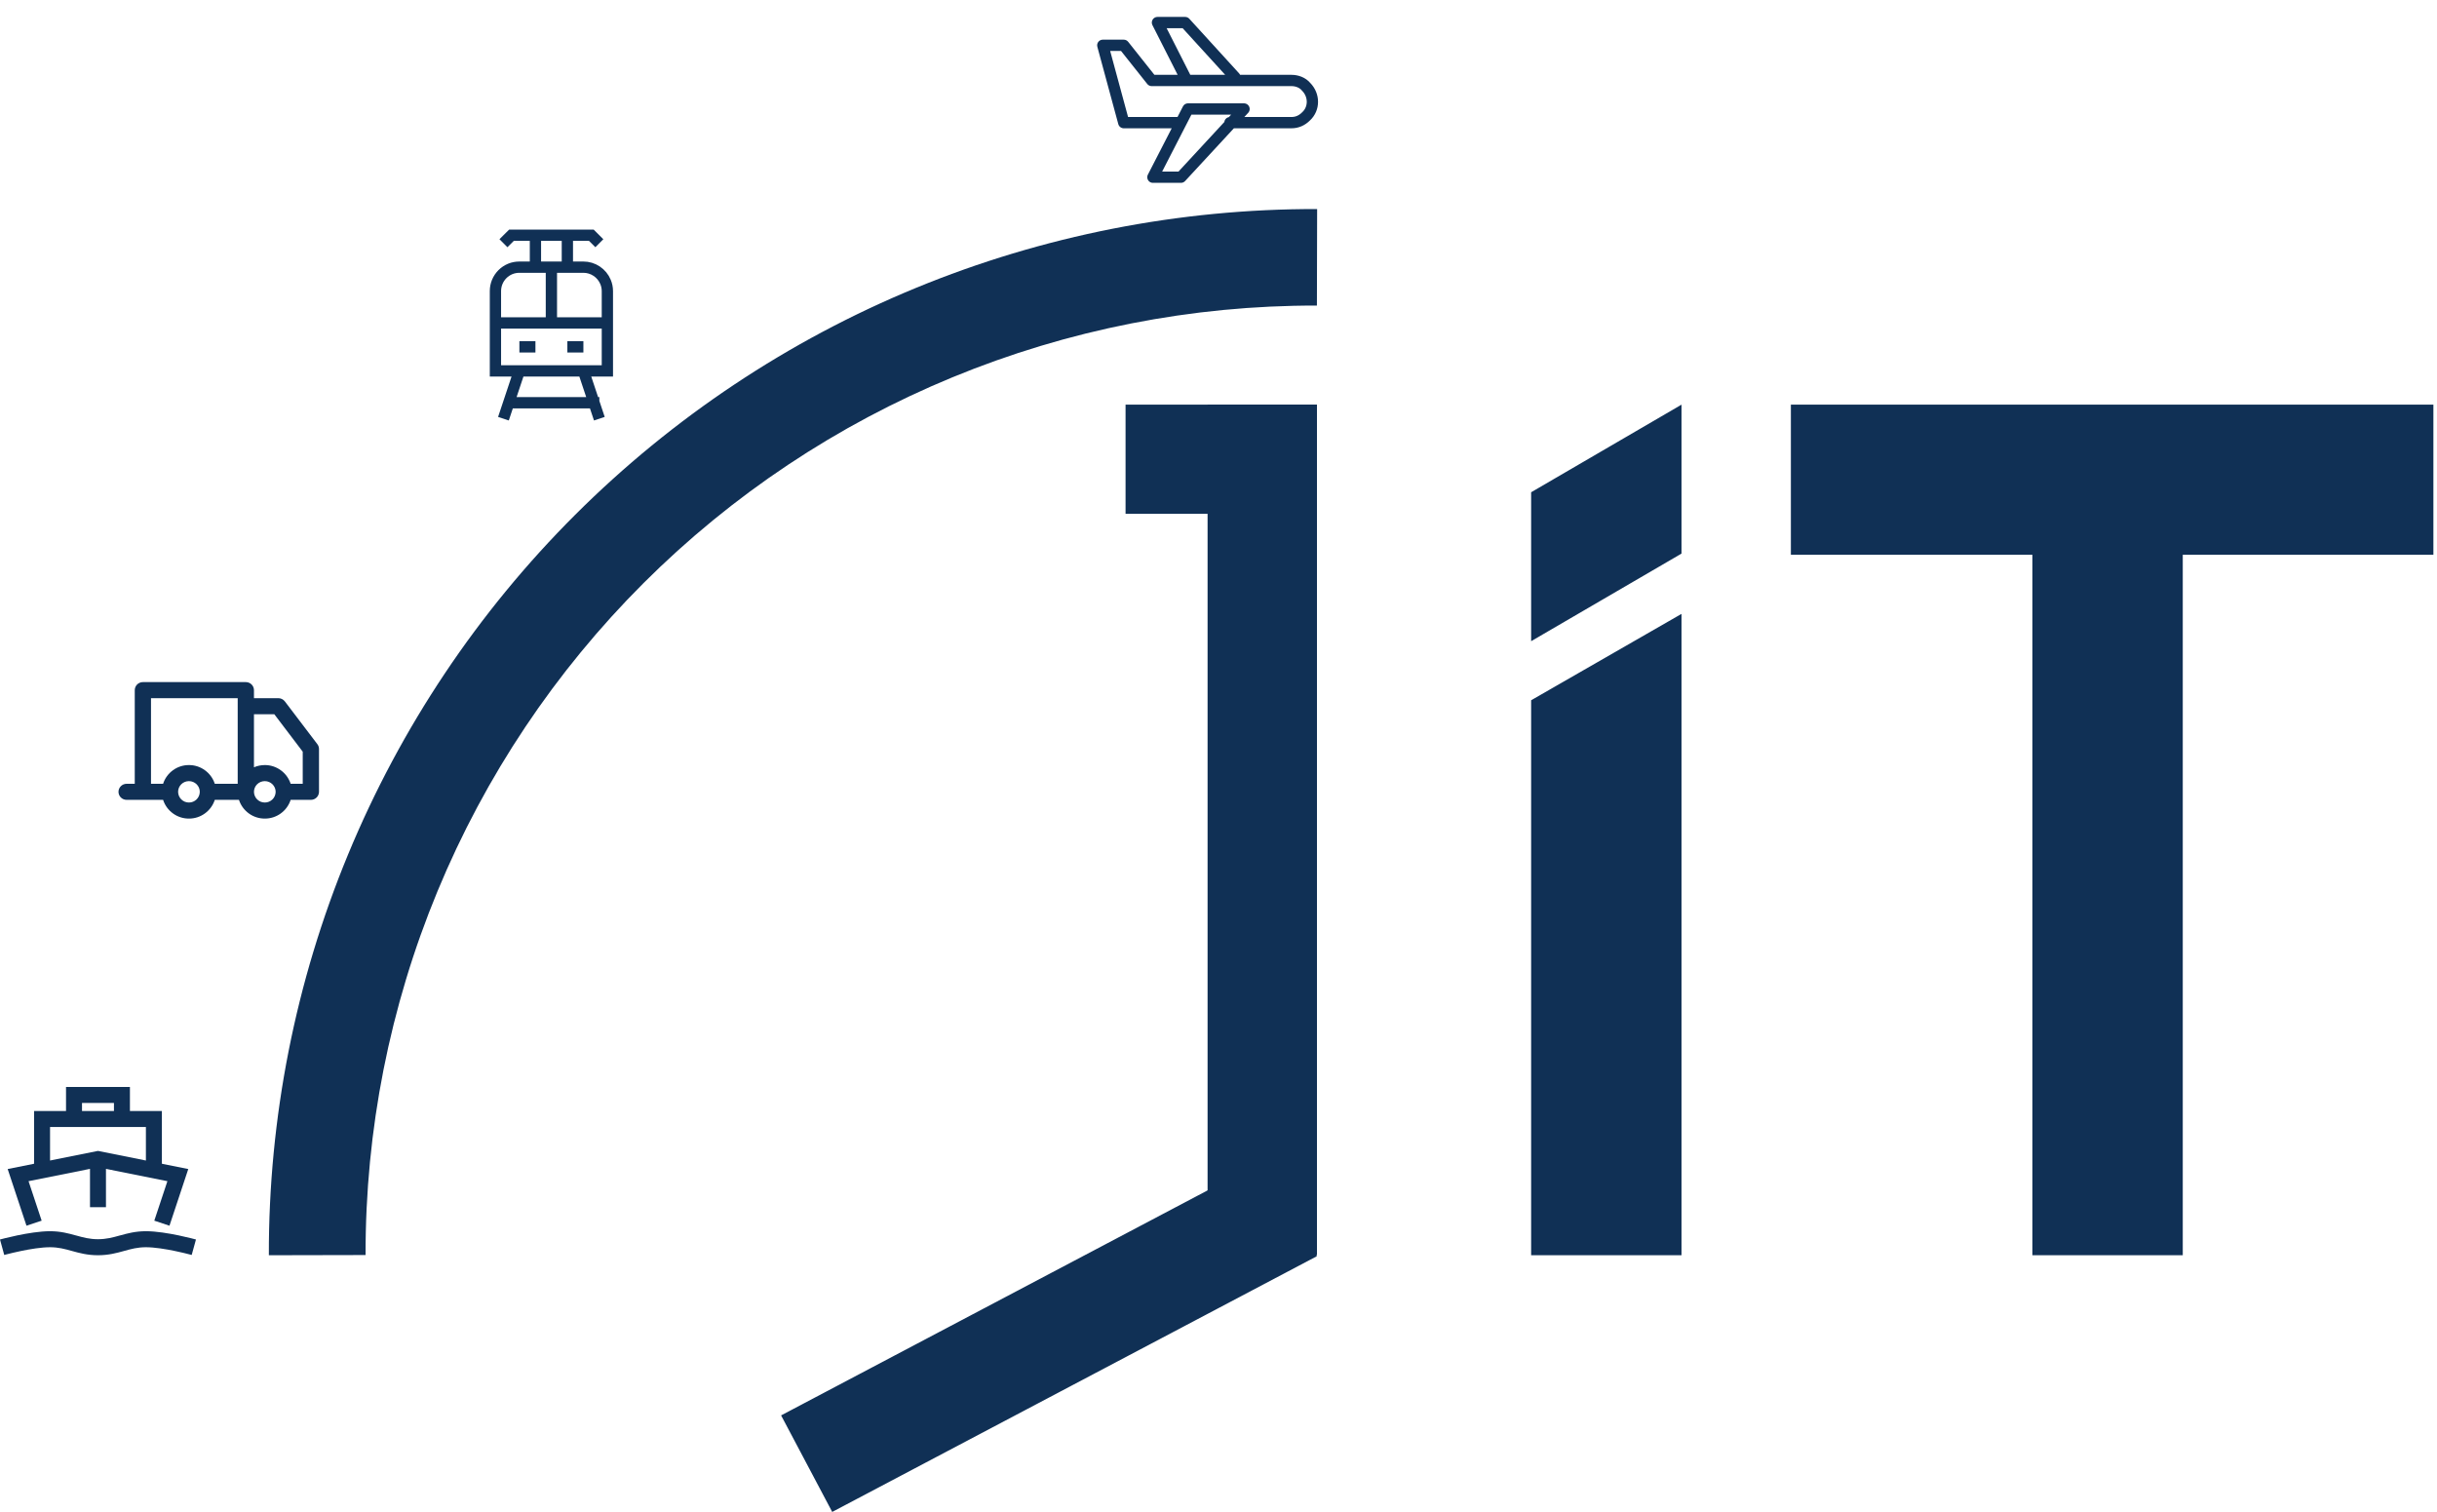 <svg width="108" height="67" viewBox="0 0 108 67" fill="none" xmlns="http://www.w3.org/2000/svg">
<path d="M14.065 32.978L12.624 31.082C12.59 31.037 12.546 31.002 12.497 30.977C12.447 30.952 12.392 30.939 12.336 30.939H11.255V30.584C11.255 30.537 11.245 30.49 11.227 30.447C11.209 30.403 11.182 30.364 11.149 30.331C11.115 30.298 11.076 30.272 11.032 30.254C10.989 30.236 10.942 30.227 10.895 30.227H6.332C6.285 30.227 6.238 30.236 6.195 30.254C6.151 30.272 6.112 30.298 6.078 30.331C6.045 30.364 6.018 30.403 6 30.447C5.982 30.49 5.972 30.537 5.972 30.584V34.733H5.612C5.517 34.733 5.425 34.77 5.358 34.837C5.29 34.903 5.252 34.994 5.251 35.089C5.251 35.286 5.413 35.445 5.612 35.445H7.228C7.306 35.686 7.459 35.897 7.665 36.046C7.871 36.196 8.119 36.276 8.373 36.275C8.628 36.276 8.875 36.196 9.081 36.046C9.287 35.897 9.44 35.686 9.519 35.445H10.59C10.668 35.686 10.822 35.897 11.027 36.046C11.233 36.196 11.481 36.276 11.736 36.275C11.99 36.276 12.238 36.196 12.444 36.046C12.649 35.897 12.803 35.686 12.881 35.445H13.777C13.872 35.445 13.963 35.408 14.03 35.341C14.098 35.275 14.136 35.184 14.137 35.089V33.192C14.137 33.115 14.112 33.04 14.065 32.978ZM8.373 35.563C8.247 35.564 8.125 35.514 8.035 35.425C7.945 35.337 7.894 35.215 7.893 35.089C7.893 34.828 8.108 34.615 8.373 34.615C8.638 34.615 8.854 34.827 8.854 35.089C8.853 35.215 8.802 35.337 8.712 35.425C8.621 35.514 8.5 35.564 8.373 35.563ZM10.534 34.733H9.519C9.44 34.491 9.287 34.281 9.081 34.132C8.875 33.982 8.628 33.902 8.373 33.903C8.119 33.902 7.871 33.982 7.665 34.132C7.459 34.281 7.306 34.491 7.228 34.733H6.692V30.939H10.534V34.733ZM12.216 35.089C12.215 35.215 12.164 35.337 12.074 35.425C11.984 35.514 11.862 35.564 11.736 35.563C11.609 35.564 11.487 35.514 11.397 35.425C11.307 35.337 11.256 35.215 11.255 35.089C11.255 34.828 11.47 34.615 11.736 34.615C12 34.615 12.215 34.828 12.216 35.089ZM13.417 34.733H12.881C12.802 34.492 12.649 34.281 12.443 34.132C12.238 33.983 11.99 33.902 11.736 33.903C11.565 33.903 11.402 33.939 11.255 34.002V31.651H12.156L13.416 33.31V34.733H13.417ZM11.915 55.625C11.902 49.532 13.095 43.496 15.425 37.866C17.756 32.233 21.177 27.117 25.492 22.811C29.811 18.502 34.938 15.087 40.578 12.764C46.222 10.439 52.268 9.25 58.371 9.264L58.361 13.541C52.822 13.529 47.334 14.608 42.213 16.718C37.094 18.827 32.442 21.925 28.523 25.836C24.607 29.744 21.502 34.387 19.387 39.499C17.272 44.609 16.19 50.086 16.201 55.616L11.915 55.625ZM67.855 31.032L74.519 27.204V55.625H67.855V31.032ZM90.069 24.584H96.733V55.625H90.069V24.584ZM107.84 17.932V24.584H79.366V17.932H107.84ZM67.855 21.814L74.519 17.932V24.532L67.855 28.414V21.814Z" fill="#103055"/>
<path d="M53.516 17.932H58.363V55.625H53.516V17.932Z" fill="#103055"/>
<path d="M36.881 67L34.616 62.722L56.093 51.392L58.358 55.669L36.881 67ZM49.881 22.77V17.932H58.363V22.77L49.881 22.77Z" fill="#103055"/>
<path fill-rule="evenodd" clip-rule="evenodd" d="M5.758 48.167H2.926V49.233H1.51V51.57L0.34 51.805L1.174 54.317L1.846 54.093L1.265 52.343L3.988 51.797V53.495H4.696V51.797L7.419 52.343L6.838 54.093L7.51 54.317L8.344 51.805L7.174 51.57V49.233H5.758V48.167ZM5.05 49.233V48.877H3.634V49.233H5.05ZM6.466 49.943V51.428L4.342 51.002L2.218 51.428V49.943H6.466ZM0.094 55.27L0.188 55.613L0.191 55.612L0.201 55.609L0.241 55.598C0.464 55.54 0.688 55.488 0.913 55.441C1.335 55.352 1.836 55.27 2.218 55.27C2.586 55.27 2.865 55.346 3.186 55.435L3.196 55.438C3.514 55.526 3.874 55.625 4.342 55.625C4.811 55.625 5.17 55.526 5.489 55.438L5.498 55.435C5.819 55.346 6.099 55.27 6.466 55.27C6.848 55.27 7.349 55.352 7.771 55.441C8.01 55.49 8.247 55.547 8.483 55.609L8.493 55.612L8.495 55.613L8.59 55.27L8.684 54.928L8.679 54.927L8.668 54.923L8.623 54.912L8.462 54.87C8.28 54.825 8.098 54.784 7.915 54.745C7.485 54.656 6.925 54.56 6.466 54.56C5.998 54.56 5.638 54.66 5.32 54.748L5.31 54.75C4.989 54.839 4.71 54.915 4.342 54.915C3.974 54.915 3.695 54.839 3.374 54.75L3.365 54.748C3.046 54.66 2.687 54.56 2.218 54.56C1.76 54.56 1.199 54.656 0.769 54.745C0.55 54.791 0.359 54.836 0.223 54.87C0.154 54.888 0.099 54.902 0.061 54.912L0.017 54.923L0.005 54.927L0.002 54.928L0 54.928L0.094 55.27Z" fill="#103055"/>
<path d="M54.728 3.419L52.522 1H51.295L52.522 3.419M52.278 5.435H49.801L48.872 2.008H49.801L51.039 3.566H57.232C57.48 3.566 57.728 3.659 57.883 3.846C58.254 4.22 58.254 4.812 57.883 5.154C57.697 5.341 57.48 5.435 57.232 5.435H54.507M52.647 4.83H55.132L52.336 7.853H51.093L52.647 4.83Z" stroke="#103055" stroke-width="0.5" stroke-miterlimit="10" stroke-linecap="round" stroke-linejoin="round"/>
<path d="M22.311 18.554L23.018 16.432M25.854 16.432L26.561 18.554M22.667 17.848H26.561M24.436 14.311V11.839M23.018 15.371H23.729M25.144 15.371H25.854M21.956 14.311H26.917M23.729 11.839V10.424M25.144 11.839V10.424M26.561 10.778L26.206 10.424H22.667L22.311 10.778M23.018 11.839H25.85C26.061 11.838 26.267 11.9 26.442 12.017C26.617 12.133 26.754 12.299 26.835 12.493C26.889 12.622 26.917 12.76 26.917 12.9V16.436H21.956V12.9C21.956 12.76 21.983 12.622 22.036 12.493C22.09 12.364 22.168 12.247 22.267 12.148C22.365 12.05 22.482 11.972 22.611 11.918C22.74 11.865 22.879 11.839 23.018 11.839Z" stroke="#103055" stroke-width="0.5" stroke-miterlimit="10"/>
</svg>
